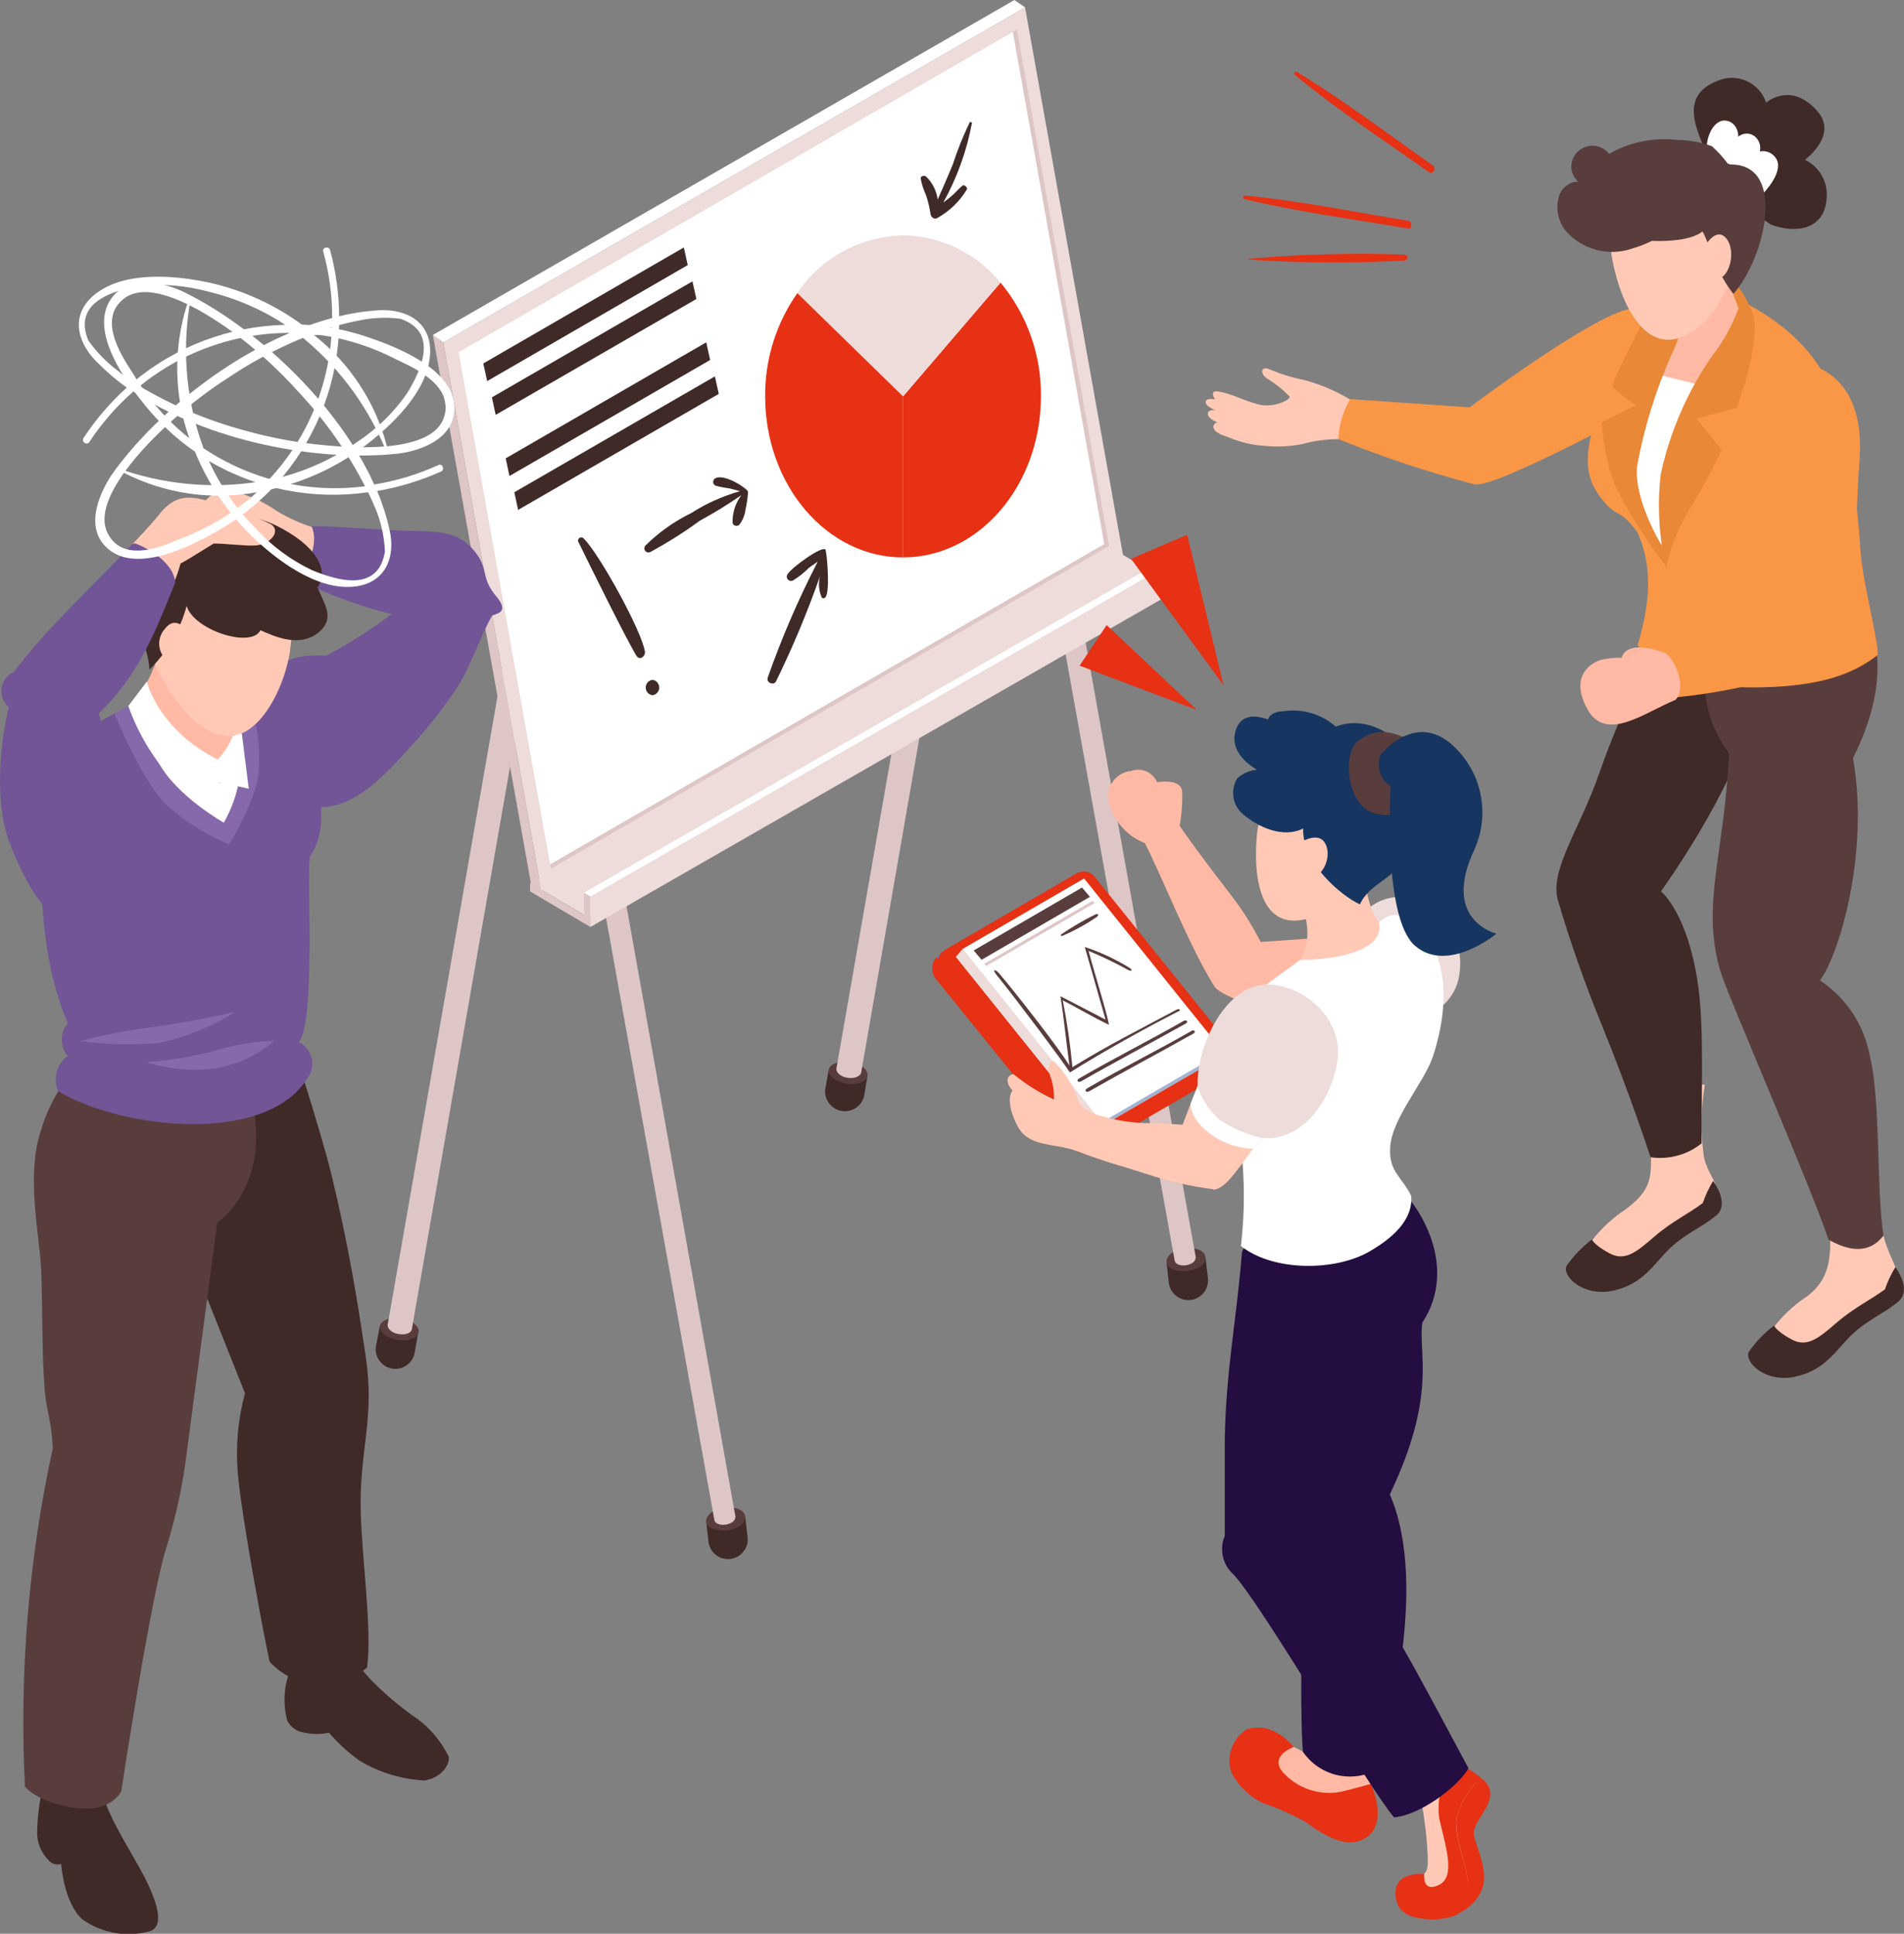 <svg width="388" height="394" viewBox="0 0 388 394" fill="none" xmlns="http://www.w3.org/2000/svg">
<rect x="0" y="0" width="388" height="394" fill="#808080" stroke="none"/>
<g clip-path="url(#clip0_732_20395)">
<path d="M77.427 270.093L76.632 274.169C76.533 274.691 76.54 275.227 76.651 275.746C76.762 276.265 76.976 276.757 77.28 277.193C77.584 277.628 77.972 277.999 78.421 278.283C78.871 278.567 79.372 278.759 79.897 278.848C80.422 278.936 80.959 278.92 81.477 278.799C81.995 278.677 82.484 278.455 82.915 278.143C83.345 277.831 83.709 277.437 83.986 276.983C84.261 276.529 84.444 276.025 84.522 275.5L85.232 271.452L77.427 270.093Z" fill="#3F2A28"/>
<path d="M85.314 271.452C85.115 272.697 83.157 273.377 80.972 273.009C78.786 272.641 77.197 271.338 77.424 270.178C77.651 269.017 79.581 268.253 81.738 268.621C83.895 268.989 85.541 270.206 85.314 271.452Z" fill="#593D3D"/>
<path d="M118.009 75.612L113.042 75.188L78.984 270.008C78.984 270.772 79.864 271.593 81.227 271.82C82.589 272.046 83.781 271.621 83.923 270.857L118.009 75.612Z" fill="#DDC6C5"/>
<path d="M168.867 217.977L168.157 222.025C168.065 223.031 168.357 224.035 168.974 224.837C169.592 225.639 170.489 226.179 171.487 226.35C172.486 226.522 173.513 226.312 174.363 225.762C175.213 225.212 175.825 224.363 176.076 223.384L176.757 219.335L168.867 217.977Z" fill="#3F2A28"/>
<path d="M176.759 219.222C176.56 220.44 174.602 221.147 172.445 220.779C170.288 220.411 168.642 219.109 168.869 217.948C169.096 216.788 171.026 216.023 173.211 216.391C175.396 216.759 176.986 217.977 176.759 219.222Z" fill="#593D3D"/>
<path d="M209.454 23.383L204.487 22.958L170.43 217.778C170.43 218.543 171.281 219.364 172.643 219.59C174.006 219.817 175.198 219.392 175.482 218.599L209.454 23.383Z" fill="#DDC6C5"/>
<path d="M151.865 309.102L152.347 313.207C152.407 313.729 152.363 314.258 152.217 314.763C152.072 315.269 151.828 315.741 151.5 316.152C151.172 316.563 150.766 316.906 150.305 317.161C149.844 317.416 149.337 317.578 148.814 317.637C147.756 317.757 146.694 317.454 145.861 316.793C145.449 316.465 145.105 316.06 144.849 315.6C144.594 315.141 144.432 314.635 144.372 314.113L143.918 310.008L151.865 309.102Z" fill="#3F2A28"/>
<path d="M143.919 310.008C143.919 311.254 145.962 312.075 148.147 311.82C150.333 311.565 152.036 310.348 151.865 308.989C151.695 307.63 149.85 306.951 147.637 307.205C145.423 307.46 143.777 308.762 143.919 310.008Z" fill="#593D3D"/>
<path d="M149.88 309.074L113.524 105.308C113.524 105.138 113.524 104.997 113.524 104.855H108.926C108.926 105.223 108.926 105.62 108.926 105.988L145.594 309.81C145.765 310.404 146.701 310.801 147.808 310.659C148.915 310.518 149.88 309.867 149.795 309.215C149.965 309.215 149.908 309.159 149.88 309.074Z" fill="#DDC6C5"/>
<path d="M245.669 256.25L246.152 260.44C246.272 261.494 245.968 262.554 245.305 263.385C244.642 264.215 243.676 264.75 242.618 264.87C241.561 264.99 240.499 264.686 239.666 264.025C238.833 263.364 238.297 262.4 238.177 261.345L237.723 257.241L245.669 256.25Z" fill="#3F2A28"/>
<path d="M237.723 257.156C237.723 258.401 239.767 259.222 241.952 258.968C244.138 258.713 245.84 257.495 245.67 256.137C245.5 254.778 243.655 254.098 241.441 254.325C239.228 254.551 237.581 255.91 237.723 257.156Z" fill="#593D3D"/>
<path d="M243.681 256.222L207.182 52.456C207.182 52.286 207.182 52.145 207.182 52.003H202.727C202.727 52.371 202.727 52.739 202.727 53.135L239.395 256.958C239.565 257.552 240.502 257.948 241.609 257.807C242.716 257.665 243.681 257.014 243.596 256.363C243.766 256.363 243.709 256.307 243.681 256.222Z" fill="#DDC6C5"/>
<path d="M239.027 119.009L120.309 187.148L108.02 179.958L226.71 111.819L239.027 119.009Z" fill="#EDDCDA"/>
<path d="M239.028 114.508L120.309 182.676L119.004 181.883L237.694 113.744L239.028 114.508Z" fill="white"/>
<path d="M108.02 179.958V181.628L120.309 188.875V182.676L119.003 181.883V186.412L108.02 179.958Z" fill="#DDC6C5"/>
<path d="M239.027 114.593V120.736L120.309 188.875V182.732L239.027 114.593Z" fill="#EDDCDA"/>
<path d="M228.865 113.206L110.316 181.487L90.336 69.752L208.884 1.5L228.865 113.206Z" fill="#EDDCDA"/>
<path d="M226.003 111.253L207.215 6.03L206.392 6.511L225.01 110.857L112.109 176.108L112.251 176.986L226.003 111.253Z" fill="#DDC6C5"/>
<path d="M206.39 6.511L93.461 71.762L112.107 176.108L225.008 110.857L206.39 6.511Z" fill="white"/>
<path d="M139.353 50.418L98.484 74.055L99.279 77.65L140.148 54.013L139.353 50.418Z" fill="#3F2A28"/>
<path d="M141.111 57.325L100.242 80.963L101.008 84.53L141.906 60.92L141.111 57.325Z" fill="#3F2A28"/>
<path d="M143.92 69.752L103.051 93.39L103.817 96.985L144.714 73.348L143.92 69.752Z" fill="#3F2A28"/>
<path d="M145.681 76.688L104.812 100.297L105.579 103.893L146.476 80.255L145.681 76.688Z" fill="#3F2A28"/>
<path d="M90.336 69.752L88.207 68.252L108.187 179.958L110.316 181.487L90.336 69.752Z" fill="#DDC6C5"/>
<path d="M208.884 1.5L206.727 -0L88.207 68.252L90.336 69.752L208.884 1.5Z" fill="white"/>
<path d="M203.89 57.58C209.299 64.093 212.215 72.308 212.121 80.764C212.121 98.882 199.52 113.574 184.023 113.574V80.764L203.89 57.58Z" fill="#E63114"/>
<path d="M184.022 47.955C187.837 48.016 191.592 48.909 195.025 50.571C198.457 52.234 201.482 54.626 203.889 57.58L184.022 80.764L162.48 59.731C164.857 56.185 168.056 53.263 171.806 51.213C175.556 49.163 179.747 48.045 184.022 47.955Z" fill="#EDDCDA"/>
<path d="M155.927 80.764C155.864 73.244 158.156 65.891 162.483 59.731L184.024 80.764V113.574C168.5 113.574 155.927 98.882 155.927 80.764Z" fill="#E63114"/>
<path d="M156.44 138.09C159.288 129.986 162.692 122.088 166.629 114.452C166.033 114.876 165.437 115.244 164.869 115.669C163.887 116.662 162.792 117.536 161.605 118.273C161.441 118.356 161.256 118.386 161.074 118.358C160.893 118.331 160.724 118.247 160.593 118.119C160.461 117.991 160.373 117.825 160.341 117.645C160.309 117.464 160.334 117.278 160.413 117.113C161.066 115.754 167.934 110.828 168.247 112.074C168.559 113.319 169.155 120.397 168.247 121.642C168.21 121.712 168.156 121.771 168.091 121.815C168.025 121.859 167.95 121.887 167.872 121.895C167.793 121.903 167.714 121.893 167.641 121.863C167.568 121.834 167.503 121.787 167.452 121.727C166.853 120.353 166.734 118.818 167.111 117.368C164.563 124.651 161.588 131.778 158.2 138.712C157.774 139.816 156.099 139.109 156.44 138.09Z" fill="#3F2A28"/>
<path d="M188.762 36.008C190.03 37.258 190.848 38.89 191.09 40.651C192.111 38.273 193.19 35.923 194.155 33.517C195.096 30.613 196.234 27.775 197.561 25.025C197.561 24.798 198.1 24.883 198.072 25.025C197.013 30.72 195.038 36.207 192.225 41.274C192.849 40.821 193.445 40.34 194.013 39.858C194.581 39.377 195.404 38.415 196.17 37.792C196.454 37.565 197.22 38.188 197.05 38.556C195.6 40.989 193.535 43.001 191.061 44.388C190.38 44.841 189.699 44.218 189.614 43.567C189.424 42.226 189.101 40.908 188.649 39.632C188.173 38.604 187.829 37.519 187.627 36.405C187.542 35.839 188.365 35.669 188.762 36.008Z" fill="#3F2A28"/>
<path d="M131.632 111.055C134.319 108.417 137.414 106.228 140.8 104.572C143.899 102.588 147.275 101.072 150.818 100.071L148.746 99.533C147.79 99.413 146.842 99.233 145.908 98.995C145.738 98.939 145.589 98.831 145.484 98.686C145.379 98.542 145.323 98.367 145.323 98.188C145.323 98.01 145.379 97.835 145.484 97.69C145.589 97.546 145.738 97.438 145.908 97.382C147.952 96.589 152.493 99.703 152.436 100.213C152.363 101.423 152.192 102.625 151.925 103.808C151.794 104.943 151.352 106.02 150.648 106.922C150.545 107.02 150.419 107.09 150.282 107.125C150.144 107.16 149.999 107.159 149.862 107.122C149.725 107.085 149.6 107.013 149.499 106.914C149.398 106.814 149.324 106.69 149.286 106.554C149.225 104.519 149.855 102.524 151.074 100.892C148.33 102.786 145.488 104.535 142.559 106.129C139.412 108.435 136.113 110.525 132.682 112.385C132.595 112.454 132.495 112.505 132.387 112.535C132.28 112.565 132.168 112.574 132.057 112.561C131.946 112.548 131.839 112.513 131.742 112.458C131.645 112.404 131.559 112.331 131.49 112.244C131.422 112.156 131.37 112.056 131.34 111.949C131.31 111.842 131.301 111.73 131.315 111.62C131.328 111.509 131.363 111.403 131.417 111.306C131.472 111.209 131.545 111.123 131.632 111.055Z" fill="#3F2A28"/>
<path d="M118.976 109.753C122.07 112.782 130.868 128.663 131.436 132.852C131.436 133.871 130.301 134.608 129.676 133.588C127.462 129.937 119.828 114.423 117.926 110.545C117.821 110.406 117.775 110.231 117.799 110.059C117.823 109.886 117.915 109.73 118.054 109.625C118.193 109.52 118.369 109.474 118.542 109.498C118.715 109.522 118.871 109.614 118.976 109.753Z" fill="#3F2A28"/>
<path d="M132.963 138.514C133.345 138.565 133.695 138.753 133.948 139.042C134.201 139.331 134.341 139.702 134.341 140.085C134.341 140.469 134.201 140.84 133.948 141.129C133.695 141.418 133.345 141.605 132.963 141.657C132.582 141.605 132.232 141.418 131.979 141.129C131.726 140.84 131.586 140.469 131.586 140.085C131.586 139.702 131.726 139.331 131.979 139.042C132.232 138.753 132.582 138.565 132.963 138.514Z" fill="#3F2A28"/>
<path d="M347.415 220.977C343.382 221.19 339.346 220.633 335.523 219.335C335.722 221.459 335.863 223.553 335.92 225.478C336.318 238.727 338.191 241.133 331.294 246.399C327.156 249.095 323.807 252.836 321.588 257.241C319.544 260.638 323.688 261.94 326.781 261.232C333.508 259.647 339.042 252.23 342.647 250.758C346.251 249.286 351.161 247.418 350.224 243.483C349.288 239.548 348.124 239.406 347.216 235.726C346.565 230.826 346.632 225.858 347.415 220.977Z" fill="#FFC9B6"/>
<path d="M349.09 240.624C348.237 242.048 347.533 243.556 346.99 245.125C344.152 247.276 340.746 248.833 337.114 251.975C333.481 255.118 331.153 257.043 328.003 255.372C324.853 253.702 324.399 252.541 324.399 252.541C322.408 254.057 320.666 255.872 319.233 257.92C318.268 259.93 322.554 264.346 328.798 262.959C335.042 261.572 337.142 257.297 340.377 254.268C343.613 251.239 346.706 250.135 349.686 247.701C352.666 245.266 349.09 240.624 349.09 240.624Z" fill="#3F2A28"/>
<path d="M382.295 238.755C378.719 239.066 375.086 233.461 370.943 232.159C371.142 234.311 372.05 236.377 372.106 238.302C372.532 251.551 375.2 258.826 368.303 264.091C364.177 266.801 360.831 270.538 358.597 274.934C356.554 278.359 360.726 279.633 363.791 278.925C370.517 277.368 376.051 269.923 379.656 268.451C383.26 266.979 388.17 265.11 387.234 261.204C386.297 257.297 384.708 255.542 383.828 251.749C382.441 247.566 381.919 243.145 382.295 238.755Z" fill="#FFC9B6"/>
<path d="M386.241 258.175C385.37 259.604 384.657 261.122 384.113 262.704C381.274 264.827 377.869 266.384 374.236 269.527C370.603 272.669 368.276 274.594 365.125 272.924C361.975 271.253 361.521 270.093 361.521 270.093C359.53 271.596 357.787 273.401 356.356 275.443C355.419 277.453 359.676 281.869 365.92 280.482C372.164 279.095 374.264 274.82 377.528 271.791C380.792 268.762 383.857 267.687 386.809 265.224C389.76 262.761 386.241 258.175 386.241 258.175Z" fill="#3F2A28"/>
<path d="M342.448 119.717C342.448 119.717 330.726 143.468 325.987 157.311C321.985 168.946 315.741 177.127 317.472 183.44C320.027 192.079 323.02 200.582 326.441 208.918C332.117 222.789 336.346 235.783 336.346 235.783C338.184 236.054 340.058 235.942 341.851 235.455C343.644 234.968 345.316 234.116 346.762 232.952C346.762 216.165 347.273 206.823 345.541 197.679C343.186 185.393 338.474 181.6 338.474 181.6C338.474 181.6 352.892 161.784 356.922 146.186C375.115 136.419 366.771 122.067 366.033 122.265C365.295 122.463 342.448 119.717 342.448 119.717Z" fill="#3F2A28"/>
<path d="M383.83 251.749C382.326 242.52 383.319 224.346 380.992 214.948C380.405 211.868 379.207 208.936 377.466 206.325C375.726 203.714 373.48 201.477 370.86 199.746C374.294 195.528 381.134 174.693 377.615 154.452C386.129 137.467 382.496 125.719 375.997 118.67C375.798 118.443 349.177 127.87 349.46 127.842H349.829C347.843 131.93 347.028 136.486 347.474 141.006C347.92 145.527 349.609 149.837 352.355 153.461C351.305 174.749 346.679 184.035 350.51 197.679C351.873 202.435 369.27 242.294 372.619 252.598C376.621 254.778 380.736 255.712 383.83 251.749Z" fill="#593D3D"/>
<path d="M341.964 67.544C340.035 65.704 337.026 61.883 331.776 63.015C323.545 64.883 299.478 83.001 299.478 83.001L273.736 81.218C271.949 83.349 271.064 86.09 271.267 88.861C280.765 92.797 290.523 96.079 300.471 98.684C304.955 99.618 338.559 81.104 338.559 81.104L341.964 67.544Z" fill="#F99746"/>
<path d="M333.705 108.479C335.89 113.546 337.168 120.17 333.705 131.465C340.772 138.882 348.577 140.552 361.434 139.958C372.218 139.42 378.122 136.986 382.691 133.419C382.237 127.757 379.598 119.038 379.087 111.706C378.462 100.538 376.343 89.504 372.786 78.896C369.948 71.168 361.689 63.808 350.564 59.42C337.593 54.324 335.039 58.882 335.039 58.882C335.039 58.882 327.036 77.849 324.765 86.426C322.977 93.079 322.977 97.155 326.127 101.288C329.732 106.044 329.618 103.015 333.705 108.479Z" fill="#F99746"/>
<path d="M352.666 56.759C349.042 58.096 345.562 59.794 342.279 61.826C342.477 65.195 340.973 66.752 339.27 69.866C338.362 71.508 338.703 74.933 337.17 78.358C335.865 81.189 336.631 80.821 338.93 82.18C342.591 84.331 348.863 82.18 354.171 75.867C353.376 75.018 357.009 71.904 356.271 69.922C355.448 67.374 354.284 62.788 352.666 56.759Z" fill="#FFB9A4"/>
<path d="M348.095 78.839L336.544 76.008C336.544 76.008 330.867 89.314 330.442 95.4C330.016 101.486 338.247 113.234 338.247 113.234C338.247 113.234 340.233 98.91 341.965 92.654C343.514 87.847 345.569 83.216 348.095 78.839Z" fill="white"/>
<path d="M336.997 61.628C336.997 61.628 330.867 72.555 328.483 78.613C329.954 80.118 331.603 81.439 333.393 82.548L326.383 86.087C326.676 90.571 327.632 94.988 329.221 99.193C332.172 104.967 335.669 110.446 339.665 115.556L338.672 111.225C338.672 111.225 332.769 101.685 333.648 94.749C335.068 87.136 337.354 79.709 340.46 72.612C341.612 70.397 342.38 68.004 342.73 65.534L336.997 61.628Z" fill="#E98837"/>
<path d="M352.494 57.749C352.494 57.749 353.374 60.58 354.283 62.788C353.033 66.255 351.241 69.504 348.975 72.413C343.887 79.717 340.299 87.952 338.417 96.646C337.698 102.964 338.062 109.359 339.496 115.556C340.599 110.835 342.52 106.342 345.172 102.279C346.932 99.703 350.848 91.692 350.848 91.692L345.711 85.294L353.914 83.086C353.914 83.086 359.42 68.507 356.95 63.27C353.942 56.419 352.494 57.749 352.494 57.749Z" fill="#E98837"/>
<path d="M347.839 31.394C345.909 26.752 341.992 19.533 349.996 16.476C350.933 16.066 351.946 15.857 352.97 15.862C353.993 15.867 355.004 16.086 355.937 16.505C356.87 16.924 357.705 17.533 358.388 18.294C359.071 19.054 359.586 19.949 359.901 20.92C359.901 20.92 364.896 16.476 370.317 22.619C374.687 27.516 367.819 32.555 367.819 32.555C369.297 33.268 370.515 34.423 371.303 35.859C372.092 37.295 372.412 38.94 372.218 40.566C371.792 46.624 366.145 47.757 360.866 45.747C355.33 42.192 350.836 37.241 347.839 31.394Z" fill="#3F2A28"/>
<path d="M361.802 32.102C361.451 31.609 360.963 31.228 360.399 31.007C359.834 30.786 359.218 30.733 358.624 30.856C358.756 30.302 358.73 29.723 358.549 29.182C358.369 28.642 358.041 28.163 357.602 27.799C357.173 27.455 356.646 27.254 356.097 27.224C355.547 27.193 355.002 27.335 354.537 27.629L354.225 27.855C354.248 27.134 354.05 26.423 353.657 25.817C353.368 25.348 352.939 24.981 352.43 24.767C351.921 24.554 351.357 24.506 350.819 24.628C348.492 25.308 347.328 29.299 347.981 31.394C348.006 31.482 348.053 31.561 348.118 31.626C348.182 31.69 348.262 31.737 348.35 31.762C349.435 34.782 351.49 37.36 354.196 39.094C354.955 39.882 355.952 40.399 357.034 40.566C358.26 40.274 359.339 39.55 360.071 38.528C361.377 36.999 363.278 33.97 361.802 32.102Z" fill="white"/>
<path d="M328.113 48.917C328.113 44.784 328.539 39.519 331.547 36.348C334.556 33.178 339.891 32.583 344.007 32.583C350.364 32.583 355.359 39.292 354.735 47.474C354.196 55.004 349.967 66.865 341.736 68.988C332.541 71.338 328.284 55.23 328.113 48.917Z" fill="#FFC9B6"/>
<path d="M317.87 39.462C318.193 38.743 318.713 38.129 319.371 37.693C320.029 37.257 320.798 37.017 321.588 36.999C320.797 36.296 320.307 35.317 320.217 34.264C320.127 33.211 320.445 32.164 321.106 31.338C321.512 30.825 322.03 30.411 322.62 30.126C323.209 29.841 323.856 29.693 324.511 29.693C325.167 29.693 325.814 29.841 326.403 30.126C326.993 30.411 327.511 30.825 327.917 31.338C332.069 28.965 336.87 27.973 341.625 28.507C344.084 28.516 346.522 28.947 348.834 29.781C350.035 30.843 351.12 32.029 352.07 33.319C352.245 33.343 352.411 33.411 352.552 33.517C352.673 33.483 352.8 33.483 352.921 33.517C364.047 33.687 359.761 52.513 353.233 59.873C351.644 57.864 350.38 55.619 349.487 53.22C348.834 51.89 347.699 48.379 346.933 47.162C344.861 48.861 340.263 49.229 336.602 49.087C335.399 49.688 334.146 50.18 332.856 50.559C330.653 51.365 328.269 51.541 325.971 51.065C323.674 50.59 321.556 49.483 319.857 47.87C318.718 46.83 317.919 45.471 317.564 43.971C317.21 42.472 317.317 40.901 317.87 39.462Z" fill="#593D3D"/>
<path d="M347.215 50.502C347.215 50.502 349.599 46.001 351.756 48.549C353.913 51.097 352.409 56.73 349.968 56.759C347.527 56.787 347.215 50.502 347.215 50.502Z" fill="#FFC9B6"/>
<path d="M365.634 73.885C358.057 73.885 357.12 88.832 356.978 93.702C356.836 98.571 360.441 118.443 360.441 118.443C360.441 118.443 352.664 124.558 347.556 127.785L334.387 135.881L337.934 142.392C344.632 141.924 351.278 140.892 357.801 139.307C364.528 137.184 375.483 130.984 376.902 126.37C378.321 121.755 377.98 106.072 378.945 93.588C380.081 78.16 371.254 73.885 365.634 73.885Z" fill="#F99746"/>
<path d="M275.102 81.387C272.193 79.634 269.049 78.299 265.765 77.424C263.289 76.935 260.873 76.185 258.556 75.188C256.768 74.537 256.768 76.405 258.556 77.339C260.087 78.311 261.497 79.461 262.756 80.764C263.296 81.246 259.691 83.312 256.257 82.35C252.823 81.387 251.262 80.312 248.339 79.774C246.21 79.406 247.629 81.387 247.629 81.387C247.629 81.387 245.699 80.963 245.699 81.925C245.699 82.888 247.743 83.567 247.743 83.567C247.743 83.567 246.125 83.341 246.125 84.331C246.125 85.322 248.14 86.087 248.14 86.087C247.998 86.087 247.857 86.121 247.731 86.187C247.605 86.253 247.496 86.349 247.416 86.466C247.335 86.582 247.283 86.717 247.266 86.858C247.249 86.999 247.266 87.143 247.317 87.275C247.658 88.153 248.878 88.606 250.467 89.144C252.774 90.121 255.231 90.696 257.733 90.842C260.291 91.101 262.874 90.977 265.396 90.474C267.79 89.813 270.263 89.48 272.747 89.484C272.848 86.632 273.657 83.85 275.102 81.387Z" fill="#FFC9B6"/>
<path d="M339.269 133.051C340.83 133.589 344.009 139.76 341.454 142.591C335.21 145.11 327.264 151.423 323.461 144.459C319.657 137.495 324.539 134.919 326.299 134.438C327.667 134.127 329.068 133.984 330.471 134.013C330.471 134.013 331.095 129.993 339.269 133.051Z" fill="#FFB9A4"/>
<path d="M264.314 14.664C273.85 20.467 282.847 27.29 291.986 33.715C292.809 34.31 291.986 35.669 291.191 35.074C282.024 28.592 272.459 22.392 263.945 15.315C263.463 15.004 263.945 14.437 264.314 14.664Z" fill="#E63114"/>
<path d="M253.7 39.83C264.825 40.906 275.894 43.171 286.934 44.982C287.928 45.152 287.814 46.737 286.934 46.568C275.837 44.671 264.598 43.199 253.643 40.594C253.104 40.51 253.274 39.773 253.7 39.83Z" fill="#E63114"/>
<path d="M254.383 52.739C264.997 51.788 275.661 51.495 286.312 51.861C286.451 51.892 286.576 51.968 286.665 52.079C286.755 52.19 286.804 52.328 286.804 52.47C286.804 52.612 286.755 52.75 286.665 52.861C286.576 52.972 286.451 53.048 286.312 53.079C275.685 53.678 265.03 53.612 254.411 52.88L254.383 52.739Z" fill="#E63114"/>
<path d="M59.6 336.873C59.318 338.95 58.881 341.003 58.295 343.016C57.804 345.511 57.882 348.085 58.522 350.546C58.858 351.229 59.362 351.816 59.988 352.251C60.613 352.687 61.339 352.957 62.098 353.037C63.724 353.399 65.41 353.399 67.036 353.037C68.861 355.157 70.928 357.057 73.195 358.699C77.23 361.125 81.801 362.525 86.505 362.775C89.883 362.238 91.699 359.633 91.444 357.935C89.756 354.476 87.156 351.54 83.923 349.442C80.883 347.23 78.035 344.768 75.409 342.082C73.864 340.403 72.468 338.594 71.236 336.675L59.6 336.873Z" fill="#3F2A28"/>
<path d="M57.757 206.993C57.757 206.993 65.278 229.866 67.662 239.803C70.869 253.249 72.714 263.978 74.558 276.604C76.403 289.229 73.196 295.486 73.508 307.941C73.735 317.623 75.836 331.664 74.814 339.732C72.012 342.177 68.359 343.425 64.642 343.208C60.926 342.991 57.444 341.325 54.947 338.571C54.152 335.288 49.271 309.47 48.476 300.326C47.988 294.802 48.477 289.234 49.923 283.879C49.923 283.879 37.436 252.4 32.753 241.19C28.07 229.979 31.22 216.08 31.22 216.08L57.757 206.993Z" fill="#3F2A28"/>
<path d="M9.167 362.351C8.212 365.794 7.678 369.339 7.577 372.91C7.509 374.035 7.68 375.163 8.082 376.217C8.483 377.271 9.104 378.228 9.905 379.025C10.204 379.393 10.609 379.661 11.066 379.792C11.523 379.924 12.009 379.913 12.459 379.761C12.459 379.761 12.998 387.744 16.801 391.084C18.785 392.486 21.059 393.428 23.456 393.839C25.852 394.251 28.311 394.122 30.651 393.462C33.801 392.273 31.73 386.555 28.636 380.95C25.543 375.345 21.598 369.315 20.604 364.248C13.027 363.115 9.167 362.351 9.167 362.351Z" fill="#3F2A28"/>
<path d="M19.867 213.108C14.34 217.605 10.303 223.664 8.288 230.489C5.45 238.982 7.777 250.503 8.288 257.156C8.827 264.573 8.288 280.001 9.593 286.823C10.231 289.528 10.62 292.286 10.757 295.061C5.826 317.688 3.917 340.866 5.081 363.993C5.081 363.993 7.181 366.993 14.674 368.267C22.706 369.626 24.721 364.927 24.721 364.927C24.721 364.927 30.851 324.559 33.945 315.189C35.971 308.623 37.387 301.886 38.173 295.061L44.275 249.116C44.275 249.116 56.763 240.992 50.377 220.496C46.347 207.531 19.867 213.108 19.867 213.108Z" fill="#593D3D"/>
<path d="M64.144 107.573C64.89 109.603 65.038 111.803 64.57 113.914C63.752 115.709 62.379 117.197 60.654 118.16C60.654 118.16 52.139 116.348 49.897 113.433C47.655 110.517 44.221 110.602 41.61 109.781C38.999 108.96 36.757 108.365 39.197 105.251C41.638 102.138 43.483 99.42 46.803 99.986C50.255 100.682 53.523 102.09 56.396 104.119C58.825 105.586 61.428 106.747 64.144 107.573Z" fill="#FFC9B6"/>
<path d="M52.792 141.713C55.489 136.448 57.645 132.966 66.472 133.617C71.134 131.137 75.594 128.298 79.811 125.124C73.187 123.478 66.763 121.114 60.654 118.075C63.293 115.046 64.883 110.064 63.492 107.261C67.494 107.092 75.668 107.884 81.06 108.082C88.553 108.394 92.696 107.799 96.301 111.847C99.905 115.895 97.663 117.368 101.126 121.501C103.595 124.473 101.807 124.926 100.302 125.407C97.975 129.37 95.903 135.825 93.292 139.873C90.466 144.168 87.285 148.221 83.785 151.989C78.96 157.311 71.722 165.832 63.407 164.247C62.442 164.19 48.251 150.347 52.792 141.713Z" fill="#715596"/>
<path d="M8.201 177.24C7.719 165.917 4.256 161.076 8.201 154.593C8.457 154.197 13.878 149.611 15.495 149.668C24.977 144.299 34.756 139.469 44.785 135.202C46.455 134.375 48.272 133.884 50.132 133.758C51.993 133.632 53.86 133.872 55.627 134.466C61.076 146.101 69.59 165.606 63.176 174.466C62.438 178.344 64.396 207.757 60.906 212.315C61.578 212.657 62.164 213.146 62.62 213.746C63.075 214.346 63.388 215.042 63.536 215.78C63.683 216.518 63.661 217.28 63.471 218.009C63.281 218.738 62.928 219.414 62.438 219.986C53.924 233.15 25.06 230.178 11.863 222.336C11.316 221.097 11.209 219.71 11.56 218.402C11.911 217.095 12.698 215.946 13.793 215.146C13.013 214.206 12.586 213.025 12.586 211.805C12.586 210.586 13.013 209.404 13.793 208.465C10.018 199.349 8.769 190.63 8.201 177.24Z" fill="#715596"/>
<path d="M32.129 150.036L28.383 153.404C28.383 153.404 32.214 161.897 35.819 164.388C39.272 166.566 42.898 168.46 46.66 170.05C46.66 170.05 51.883 161.954 50.208 157.283C48.533 152.612 42.545 157.283 42.545 157.283L32.129 150.036Z" fill="white"/>
<path d="M26.139 143.865L23.301 145.337C23.301 145.337 28.977 159.491 34.313 164.388C38.033 167.558 42.215 170.145 46.715 172.06C46.715 172.06 52.079 163.086 52.647 157.906C52.938 154.483 52.776 151.038 52.164 147.658L49.326 149.356C49.349 152.747 49.121 156.134 48.645 159.491C48.075 162.343 47.049 165.086 45.608 167.615C45.608 167.615 36.101 162.293 32.354 155.443C28.608 148.592 26.139 143.865 26.139 143.865Z" fill="#8669AB"/>
<path d="M47.65 136.108V135.882C43.109 136.561 37.12 133.957 33.204 131.239C31.739 135.517 29.837 139.634 27.527 143.525C29.23 143.525 32.608 148.309 35.389 153.235C36.581 155.33 41.718 160.737 44.953 159.491C49.92 157.566 47.451 153.574 47.593 147.998C47.536 143.949 47.621 140.043 47.65 136.108Z" fill="#FFB9A4"/>
<path d="M56.763 118.189C52.591 113.093 42.374 113.404 36.584 116.886C35.224 117.255 33.963 117.922 32.895 118.84C29.148 122.152 29.546 128.125 30.681 132.541C32.384 139.165 41.835 154.424 50.548 148.734C55.202 145.705 58.239 138.146 59.062 132.881C59.743 128.181 59.828 121.925 56.763 118.189Z" fill="#FFC9B6"/>
<path d="M55.965 106.922C50.861 104.71 45.241 103.955 39.731 104.742C34.623 105.733 29.145 108.252 27.613 113.433C24.519 123.765 30.224 130.078 30.451 136.419C34.1 132.856 36.718 128.377 38.029 123.454C39.504 128.408 51.254 132.173 53.071 128.408C56.051 129.738 61.358 132.173 65.275 128.549C68.283 125.719 65.956 122.888 64.707 119.689C67.204 116.065 64.395 111.026 55.965 106.922Z" fill="#3F2A28"/>
<path d="M38.77 129.257C38.77 129.257 36.102 124.869 33.661 128.068C33.151 128.608 32.783 129.265 32.59 129.981C32.398 130.698 32.387 131.45 32.559 132.172C32.73 132.893 33.079 133.561 33.574 134.115C34.069 134.668 34.694 135.091 35.392 135.344L38.77 129.257Z" fill="#FFC9B6"/>
<path d="M34.968 118.132C34.074 116.425 32.791 114.951 31.221 113.829C29.765 112.788 28.157 111.977 26.453 111.423C27.872 109.951 30.625 107.092 32.498 104.742C35.138 101.458 37.806 100.496 42.971 102.279C47.184 103.424 51.287 104.94 55.232 106.809C57.389 108.309 54.976 110.942 52.081 111.14C49.868 111.281 46.15 110.743 43.567 110.743C43.198 110.913 38.316 114.056 36.784 114.82C36.42 116.214 35.945 117.577 35.365 118.896C35.223 118.642 35.109 118.358 34.968 118.132Z" fill="#FFC9B6"/>
<path d="M1.789 144.063C1.237 143.593 0.814 142.992 0.559 142.315C0.304 141.638 0.225 140.908 0.33 140.192C0.435 139.477 0.72 138.799 1.159 138.224C1.598 137.648 2.176 137.193 2.839 136.901C9.764 127.672 18.931 119.491 26.764 111.026C26.884 110.905 27.034 110.818 27.198 110.773C27.363 110.728 27.536 110.728 27.701 110.772C31.674 112.329 35.534 115.443 35.704 118.67C31.703 128.748 28.183 137.637 20.151 145.337C22.162 152.246 23.025 159.437 22.706 166.625C22.365 170.984 19.868 183.1 12.46 186.441C8.345 186.837 3.577 176.108 1.789 171.267C-0.964 163.737 -0.198 152.301 1.789 144.063Z" fill="#715596"/>
<path d="M55.911 212.088C52.656 214.845 48.748 216.725 44.559 217.552C39.619 218.334 34.563 217.946 29.801 216.42C34.686 216.075 39.525 215.25 44.247 213.957C48.03 212.799 51.955 212.171 55.911 212.088Z" fill="#8669AB"/>
<path d="M47.937 206.2C43.152 209.194 37.879 211.33 32.356 212.513C27.012 213 21.63 212.858 16.32 212.088C21.21 210.865 26.166 209.92 31.164 209.258C37.663 208.465 47.937 206.2 47.937 206.2Z" fill="#8669AB"/>
<path d="M92.579 82.746C92.239 75.216 81.056 70.772 75.153 68.762C70.754 67.234 66.156 66.347 61.502 66.129C55.94 62.063 49.605 59.173 42.884 57.636C35.874 56.108 25.543 55.117 19.441 59.901C14.417 63.808 15.467 69.413 19.583 73.603C21.504 75.573 23.593 77.372 25.827 78.981C22.472 82.013 19.515 85.456 17.029 89.229C16.518 89.993 17.681 90.842 18.192 90.078C20.709 86.261 23.725 82.795 27.161 79.774C42.203 89.823 64.595 94.211 81.085 92.428C86.052 91.833 92.891 89.201 92.579 82.746ZM24.039 75.556C21.704 73.825 19.663 71.732 17.993 69.356C14.73 61.515 23.272 59.165 28.381 58.259C33.144 57.769 37.957 58.172 42.572 59.448C48.108 60.779 53.37 63.059 58.124 66.186C46.786 66.44 35.873 70.544 27.189 77.82C26.11 77.084 25.032 76.433 24.039 75.556ZM66.298 90.729C60.798 90.237 55.354 89.242 50.036 87.757C42.462 85.742 35.204 82.694 28.466 78.698C37.485 71.344 48.866 67.493 60.508 67.856C68.333 73.943 74.468 81.924 78.332 91.041C78.351 91.108 78.396 91.165 78.457 91.2C78.518 91.234 78.591 91.243 78.658 91.225C78.726 91.206 78.784 91.161 78.818 91.1C78.853 91.039 78.862 90.967 78.843 90.899C76.496 81.934 71.273 73.981 63.971 68.252H65.277C70.699 69.031 75.949 70.725 80.801 73.263C83.015 74.395 93.317 78.358 90.28 85.52C87.244 92.683 70.328 91.097 66.298 90.729Z" fill="white"/>
<path d="M22.25 61.486C18.532 68.082 25.655 77.764 29.572 82.605C32.494 86.211 35.915 89.385 39.732 92.031C42.323 98.402 46.185 104.181 51.085 109.016C56.222 114.027 64.481 120.34 72.201 119.519C78.529 118.84 80.715 113.546 79.353 107.828C78.757 105.163 77.921 102.557 76.855 100.043C81.345 99.264 85.721 97.933 89.882 96.079C90.705 95.711 90.166 94.353 89.343 94.749C85.181 96.653 80.779 97.986 76.259 98.712C68.823 82.237 52.163 66.667 37.377 59.448C32.637 57.268 25.542 55.881 22.25 61.486ZM76.628 103.893C77.705 106.602 78.319 109.473 78.444 112.385C77.054 120.878 68.568 118.217 63.658 116.207C59.373 114.186 55.518 111.36 52.305 107.884C48.248 103.851 44.951 99.124 42.571 93.928C52.343 99.669 63.785 101.916 75.01 100.297C75.606 101.486 76.089 102.675 76.628 103.893ZM48.758 68.648C53.153 72.046 57.228 75.836 60.933 79.972C66.276 85.694 70.803 92.124 74.386 99.08C62.832 100.561 51.132 97.804 41.464 91.323C38.049 82.022 37.072 72.005 38.626 62.222C38.626 61.939 38.2 61.798 38.115 62.081C35.297 70.957 35.457 80.507 38.569 89.285L37.547 88.464C33.355 84.945 29.803 80.731 27.046 76.009C25.769 73.885 19.156 65.081 25.542 60.637C31.927 56.193 45.55 66.214 48.758 68.648Z" fill="white"/>
<path d="M22.251 112.017C28.183 116.745 38.883 111.281 44.303 108.196C48.345 105.891 52.042 103.033 55.287 99.703C62.002 98.175 68.331 95.284 73.877 91.21C79.553 86.964 87.216 79.887 87.642 72.13C87.982 65.789 83.072 62.902 77.226 63.213C74.489 63.375 71.772 63.782 69.109 64.43C69.084 59.878 68.464 55.348 67.264 50.955C67.037 50.05 65.618 50.361 65.873 51.267C67.093 55.674 67.704 60.226 67.69 64.798C50.207 69.498 32.156 83.397 22.705 96.815C19.867 101.147 17.199 108.026 22.251 112.017ZM72.883 65.365C75.724 64.732 78.651 64.589 81.54 64.94C89.6 67.629 85.74 75.612 82.959 80.113C80.281 83.998 76.88 87.332 72.94 89.936C68.29 93.229 63.091 95.673 57.586 97.155C64.844 88.46 68.909 77.555 69.109 66.242C70.357 65.902 71.635 65.591 72.883 65.365ZM33.575 87.077C37.599 83.282 41.97 79.87 46.631 76.886C53.132 72.541 60.198 69.103 67.633 66.667C67.262 78.266 62.672 89.335 54.719 97.806C44.993 99.667 34.952 99.024 25.544 95.938C25.487 95.928 25.43 95.938 25.379 95.965C25.329 95.992 25.29 96.035 25.267 96.087C25.244 96.139 25.239 96.197 25.253 96.252C25.267 96.307 25.3 96.356 25.345 96.391C33.66 100.604 43.133 101.976 52.307 100.297L51.37 101.175C47.207 104.733 42.465 107.557 37.35 109.526C35.023 110.432 25.26 115.556 21.882 108.535C18.505 101.515 30.624 89.852 33.575 87.077Z" fill="white"/>
<path d="M29.915 138.882L26.141 143.865C27.633 148.024 29.727 151.944 32.356 155.499C35.164 158.845 38.645 161.565 42.573 163.482L44.759 159.378L50.69 160.708L49.271 149.385L47.455 149.951C46.73 151.731 45.681 153.363 44.361 154.763C32.129 148.535 29.915 138.882 29.915 138.882Z" fill="white"/>
<path d="M226.17 164.19C225.872 163.442 225.752 162.636 225.819 161.834C225.886 161.032 226.138 160.256 226.556 159.567C226.974 158.879 227.546 158.297 228.228 157.866C228.909 157.435 229.682 157.168 230.484 157.085C231.495 156.716 232.609 156.748 233.597 157.175C234.584 157.602 235.37 158.39 235.792 159.378C235.792 159.378 240.503 158.5 240.9 161.189C240.985 163.551 240.814 165.914 240.389 168.238C241.099 169.399 245.413 175.344 250.152 181.458C252.744 184.72 255.007 188.228 256.907 191.933L273.936 190.715L267.635 208.946C267.635 208.946 249.273 203.822 247.485 200.991C242.546 193.291 236.558 178.061 233.294 171.777C231.612 171.126 230.099 170.106 228.866 168.793C227.633 167.479 226.712 165.906 226.17 164.19Z" fill="#FFB9A4"/>
<path d="M248.874 219.024L222.138 234.537C221.554 234.868 220.871 234.981 220.211 234.856C219.551 234.732 218.957 234.378 218.534 233.858L190.72 199.463C190.412 199.079 190.19 198.634 190.069 198.158C189.949 197.682 189.932 197.185 190.021 196.701C190.11 196.218 190.302 195.759 190.584 195.357C190.867 194.954 191.232 194.616 191.657 194.367L218.534 178.854C219.135 178.487 219.852 178.356 220.544 178.487C221.237 178.618 221.855 179.001 222.28 179.562L249.753 213.957C250.064 214.334 250.289 214.774 250.414 215.245C250.538 215.717 250.56 216.21 250.476 216.691C250.393 217.172 250.206 217.629 249.93 218.032C249.653 218.434 249.293 218.773 248.874 219.024Z" fill="#E63114"/>
<path d="M191.914 196.009L190.836 195.047L192.113 193.858L192.936 194.707L191.914 196.009Z" fill="#409ADD"/>
<path d="M249.614 218.458L250.806 217.269L250.096 216.476L248.422 218.288L249.614 218.458Z" fill="#409ADD"/>
<path d="M249.753 218.146L223.075 233.66C222.477 234.03 221.763 234.165 221.07 234.04C220.378 233.914 219.757 233.537 219.328 232.98L191.657 198.585C191.349 198.204 191.127 197.762 191.007 197.287C190.886 196.813 190.87 196.318 190.959 195.837C191.048 195.356 191.24 194.9 191.522 194.499C191.804 194.099 192.17 193.764 192.593 193.518L219.357 177.976C219.958 177.609 220.674 177.479 221.367 177.609C222.059 177.74 222.678 178.123 223.103 178.684L250.775 213.079C251.079 213.466 251.296 213.913 251.41 214.391C251.524 214.869 251.533 215.366 251.436 215.848C251.339 216.33 251.138 216.785 250.847 217.181C250.557 217.578 250.184 217.908 249.753 218.146Z" fill="#E63114"/>
<path d="M247.883 215.882L223.134 230.234L194.781 194.933L219.558 180.552L247.883 215.882Z" fill="#EDDCDA"/>
<path d="M249.269 214.297L224.521 228.677L196.168 193.348L220.916 178.996L249.269 214.297Z" fill="white"/>
<path d="M222.112 182.732L200.032 195.556L198.414 193.66L220.495 180.836L222.112 182.732Z" fill="#593D3D"/>
<path d="M223.048 184.006L200.968 196.83L200.57 196.377L222.651 183.553L223.048 184.006Z" fill="#DDC6C5"/>
<path d="M196.172 193.348L194.781 194.933L223.134 230.234L224.525 228.677L196.172 193.348Z" fill="#EDDCDA"/>
<path d="M249.272 214.296L247.881 215.882L223.133 230.234L224.523 228.677L249.272 214.296Z" fill="#A1B3D1"/>
<path d="M239.821 205.691C232.726 209.484 225.46 213.136 218.535 217.439C218.117 212.869 217.464 208.325 216.577 203.822C219.217 205.153 222.651 207.219 225.971 208.805C225.744 206.908 223.133 198.642 221.828 193.744C224.584 194.888 227.275 196.183 229.888 197.623C230.626 198.019 230.91 197.623 230.172 197.198C227.314 195.429 224.256 194.003 221.061 192.952L225.29 207.757C224.212 207.163 217.712 203.822 216.095 202.973C216.776 207.248 217.315 212.598 217.939 217.127C215.981 213.815 207.183 202.52 203.607 198.33C202.784 197.396 202.074 197.425 203.124 198.698C206.956 203.398 216.549 216.193 218.025 218.515C224.779 214.297 232.783 209.824 240.134 206.059C240.701 205.974 240.389 205.408 239.821 205.691Z" fill="#593D3D"/>
<path d="M223.137 186.356C220.723 187.545 218.4 188.908 216.184 190.432C216.184 190.432 216.184 190.772 216.411 190.715C218.897 189.657 221.274 188.358 223.506 186.837C224.045 186.384 223.761 186.073 223.137 186.356Z" fill="#593D3D"/>
<path d="M241.241 207.984C234.344 211.947 226.738 215.74 219.869 219.76C219.273 220.1 219.671 220.694 220.352 220.298C227.277 216.335 234.543 212.513 241.581 208.578C242.205 208.267 241.865 207.701 241.241 207.984Z" fill="#593D3D"/>
<path d="M242.859 210.022C235.962 213.985 228.384 217.75 221.516 221.77C220.892 222.138 221.317 222.704 221.97 222.336C228.924 218.373 236.161 214.551 243.199 210.588C243.739 210.305 243.398 209.71 242.859 210.022Z" fill="#593D3D"/>
<path d="M258.612 354.849C254.241 356.236 252.936 357.68 253.872 360.511C254.687 362.461 255.948 364.193 257.555 365.57C259.162 366.946 261.069 367.928 263.125 368.437C268.801 370.022 272.462 378.175 279.018 372.344C280.693 370.843 279.614 366.512 279.217 364.247C279.444 362.719 279.983 359.039 280.21 357.312C274.051 359.18 270.731 357 269.085 354.821C269.205 356.285 269.414 357.741 269.709 359.18C267.552 358.331 261.535 353.858 258.612 354.849Z" fill="#FFB9A4"/>
<path d="M281.203 360.228C281.912 355.019 291.534 323.709 283.218 304.488C293.01 283.964 288.894 275.726 289.859 269.47C297.267 258.147 289.32 245.323 284.183 241.161C280.777 244.813 264.089 243.992 263.947 244.445C261.109 253.929 262.386 264.261 264.6 273.66C265.962 279.605 264.373 290.645 267.438 306.809C264.969 314.594 264.855 350.15 265.508 356.916C267.189 359.382 269.762 361.104 272.687 361.722C275.613 362.339 278.664 361.804 281.203 360.228Z" fill="#240D40"/>
<path d="M279.33 363.483C279.33 363.483 275.669 364.502 273.313 365.068C271.177 365.484 268.97 365.346 266.902 364.666C264.835 363.987 262.977 362.79 261.507 361.19C258.441 357.793 263.635 355.953 263.635 355.953C263.635 355.953 259.492 350.518 254.042 352.358C252.64 353.26 251.573 354.595 251.004 356.16C250.436 357.724 250.396 359.431 250.892 361.02C252.287 363.832 254.599 366.088 257.448 367.418C260.467 368.414 263.377 369.714 266.133 371.296C269.311 373.533 274.647 377.383 278.762 374.127C282.878 370.872 279.33 363.483 279.33 363.483Z" fill="#E63114"/>
<path d="M288.948 183.327C283.271 181.345 276.687 184.516 276.403 190.178C273.338 195.33 276.403 202.888 281.115 206.342C286.791 210.362 295.305 206.342 297.065 200.086C297.971 196.785 297.648 193.269 296.156 190.188C294.664 187.107 292.103 184.67 288.948 183.327Z" fill="#EDDCDA"/>
<path d="M289.489 366.286C290.272 370.178 290.755 374.124 290.936 378.09C290.936 380.072 291.192 381.176 289.659 382.337C286.168 383.809 286.225 384.488 286.026 386.555C285.827 388.621 292.015 389.725 295.278 388.083C296.158 387.63 300.245 386.073 300.955 383.412C301.778 379.534 298.627 377.496 298.542 373.391C298.542 368.777 303.878 367.022 300.699 363.2C299.325 361.719 297.856 360.328 296.3 359.039C294.851 357.309 293.621 355.407 292.639 353.377C289.46 356.491 286.423 359.039 284.777 360.567C286.338 362.719 288.013 364.7 289.489 366.286Z" fill="#FFC9B6"/>
<path d="M299.025 382.308C298.401 379.223 296.187 373.136 296.868 370.334C297.665 367.21 299.374 364.392 301.778 362.238C300.106 360.823 298.18 359.738 296.102 359.039C293.81 362.345 292.801 366.369 293.264 370.362C294.428 375.741 296.812 382.308 293.264 384.035C289.716 385.762 290.227 381.855 290.227 381.855C290.227 381.855 283.132 381.063 284.551 387.178C285.033 389.301 286.509 390.631 290.625 391.028C292.768 391.251 294.933 390.94 296.925 390.122C297.919 389.109 298.635 387.859 299.003 386.49C299.371 385.121 299.379 383.681 299.025 382.308Z" fill="#E63114"/>
<path d="M300.357 373.901C299.733 370.787 306.828 366.342 302.003 362.407L301.776 362.238C299.372 364.392 297.663 367.21 296.866 370.334C296.242 373.165 298.399 379.223 299.023 382.308C299.345 383.671 299.313 385.094 298.931 386.441C298.548 387.788 297.828 389.016 296.838 390.008C298.839 389.202 300.509 387.746 301.577 385.875C303.848 381.912 300.981 377.015 300.357 373.901Z" fill="#E63114"/>
<path d="M281.828 273.207C290.342 263.072 282.31 246.568 276.151 244.898C275.555 244.728 253.446 250.843 253.077 255.316C251.942 269.215 249.842 279.152 249.587 293.108C249.587 295.401 249.587 302.506 249.587 312.924C249.013 314.27 248.883 315.762 249.215 317.187C249.546 318.611 250.322 319.894 251.431 320.85C257.42 327.446 278.365 363.483 284.07 370.277C289.207 369.938 297.154 364.049 299.254 360.284C297.409 356.859 288.781 340.638 286.34 336.505C277.173 320.964 276.038 317.793 268.205 310.744C270.39 308.253 281.147 280.001 281.828 273.207Z" fill="#240D40"/>
<path d="M288.384 192.697C288.319 192.467 288.197 192.258 288.028 192.089C287.859 191.921 287.649 191.799 287.419 191.734C280.891 189.951 279.387 186.412 278.252 180.411C278.197 180.215 278.098 180.034 277.962 179.882C277.826 179.73 277.657 179.611 277.468 179.534C277.279 179.458 277.074 179.425 276.871 179.44C276.667 179.455 276.47 179.516 276.293 179.618C272.889 181.719 269.199 183.32 265.338 184.374C268.999 195.273 262.5 197.594 259.492 201.926C258.754 203.03 266.331 208.521 270.362 207.955C273.897 207.517 277.296 206.319 280.323 204.445C283.616 202.463 289.491 197.17 288.384 192.697Z" fill="#FFC9B6"/>
<path d="M279.102 167.672C278.477 162.01 273.88 154.565 267.551 155.046C261.222 155.528 256.737 165.068 256.198 169.484C255.347 177.042 255.999 191.253 267.92 186.696C277.285 183.129 280.01 176.052 279.102 167.672Z" fill="#FFC9B6"/>
<path d="M289.008 156.547C286.17 150.347 278.762 145.45 272.206 148.054C270.774 146.79 269.081 145.854 267.247 145.311C265.414 144.768 263.483 144.632 261.591 144.912C260.456 144.912 258.753 145.308 258.413 146.611C255.575 145.535 252.736 145.648 251.771 148.932C250.806 152.216 253.049 155.047 256.142 156.83C254.651 156.961 253.245 157.577 252.14 158.585C251.41 159.757 251.134 161.154 251.364 162.515C251.594 163.875 252.314 165.105 253.389 165.974C256.426 168.521 261.449 170.871 265.565 168.805C265.281 175.712 273.256 182.506 277.116 184.261C279.358 179.534 284.296 179.477 287.617 172.938C289.49 169.144 290.796 160.397 289.008 156.547Z" fill="#163560"/>
<path d="M264.824 171.777C264.824 171.777 269.592 168.493 270.5 173.136C270.683 174.455 270.404 175.798 269.712 176.937C269.019 178.076 267.955 178.943 266.697 179.392L264.824 171.777Z" fill="#FFC9B6"/>
<path d="M286.651 150.46C282.678 148.734 280.124 148.451 276.746 150.998C273.369 153.546 274.533 164.445 280.18 165.719C282.028 166.234 283.987 166.192 285.811 165.598C287.634 165.003 289.24 163.883 290.426 162.378C291.139 161.394 291.612 160.257 291.806 159.058C292 157.859 291.91 156.631 291.543 155.473C291.176 154.315 290.543 153.258 289.693 152.388C288.844 151.517 287.802 150.857 286.651 150.46Z" fill="#593D3D"/>
<path d="M292.042 215.146C296.158 202.407 293.632 193.914 289.999 189.668C288.495 187.941 284.919 184.403 281.03 187.913C282.279 193.716 272.232 195.584 264.938 195.584C259.432 199.689 254.494 202.548 251.344 208.097C248.193 213.645 246.405 219.958 253.529 224.261C251.344 230.716 254.778 237.396 252.876 253.872C259.517 259.137 272.317 259.081 279.384 254.806C285.06 251.466 287.899 247.757 287.586 243.709C285.742 239.803 283.074 238.868 283.272 233.999C283.528 227.856 290.141 220.808 292.042 215.146Z" fill="white"/>
<path d="M242.971 229.3C239.423 229.074 236.358 228.819 232.952 228.819C229.527 228.669 226.142 228.02 222.905 226.894C220.067 225.592 220.436 225.62 219.244 222.959C218.21 220.455 216.696 218.176 214.788 216.25C213.624 216.25 213.341 217.58 214.334 220.185C214.666 221.44 214.819 222.737 214.788 224.035C211.826 222.663 209.051 220.923 206.529 218.854C204.542 219.222 205.394 221.317 206.33 222.166C204.741 224.403 206.983 228.904 207.636 229.923C210.02 233.745 215.043 232.924 219.272 234.481C226.907 237.312 226.027 236.745 233.662 239.208C238.108 240.69 242.69 241.733 247.341 242.322C246.141 237.9 244.682 233.552 242.971 229.3Z" fill="#FFC9B6"/>
<path d="M250.631 210.135C248.151 212.939 246.139 216.122 244.671 219.562C243.479 222.902 241.549 227.347 240.414 230.885C242.912 234.707 245.21 238.416 247.339 242.464C249.723 241.813 251 240.057 256.052 233.094C260.139 227.432 262.835 224.912 264.283 217.807C265.872 209.88 253.157 207.163 250.631 210.135Z" fill="#FFC9B6"/>
<path d="M258.266 200.595C249.355 200.595 243.678 213.9 244.076 221.317C242.146 224.148 253.441 232.952 256.989 231.82C265.021 232.782 271.18 224.657 272.514 216.278C273.848 207.899 266.043 200.708 258.266 200.595Z" fill="#EDDCDA"/>
<path d="M244.077 221.317L242.658 224.742C242.658 224.742 242.175 227.573 246.347 230.829C248.928 232.827 252.078 233.957 255.344 234.056L256.99 231.82C253.941 231.122 251.052 229.854 248.476 228.083C246.399 226.287 244.873 223.941 244.077 221.317Z" fill="white"/>
<path d="M281.203 153.942C281.203 153.942 287.702 145.45 295.138 151.112C298.336 153.664 300.595 157.202 301.561 161.173C302.526 165.143 302.144 169.321 300.474 173.051C293.577 187.601 304.958 190.234 304.958 190.234C304.958 190.234 295.081 198.444 288.383 192.725C281.685 187.007 283.388 160.142 283.388 160.142C283.388 160.142 280.124 158.727 281.203 153.942Z" fill="#163560"/>
<path d="M249.33 139.618L230.484 113.857L241.922 108.96L249.33 139.618Z" fill="#E63114"/>
<path d="M243.905 144.657L220.008 135.627L225.514 127.361L243.905 144.657Z" fill="#E63114"/>
</g>
<defs>
<clipPath id="clip0_732_20395">
<rect width="388" height="394" fill="white"/>
</clipPath>
</defs>
</svg>
